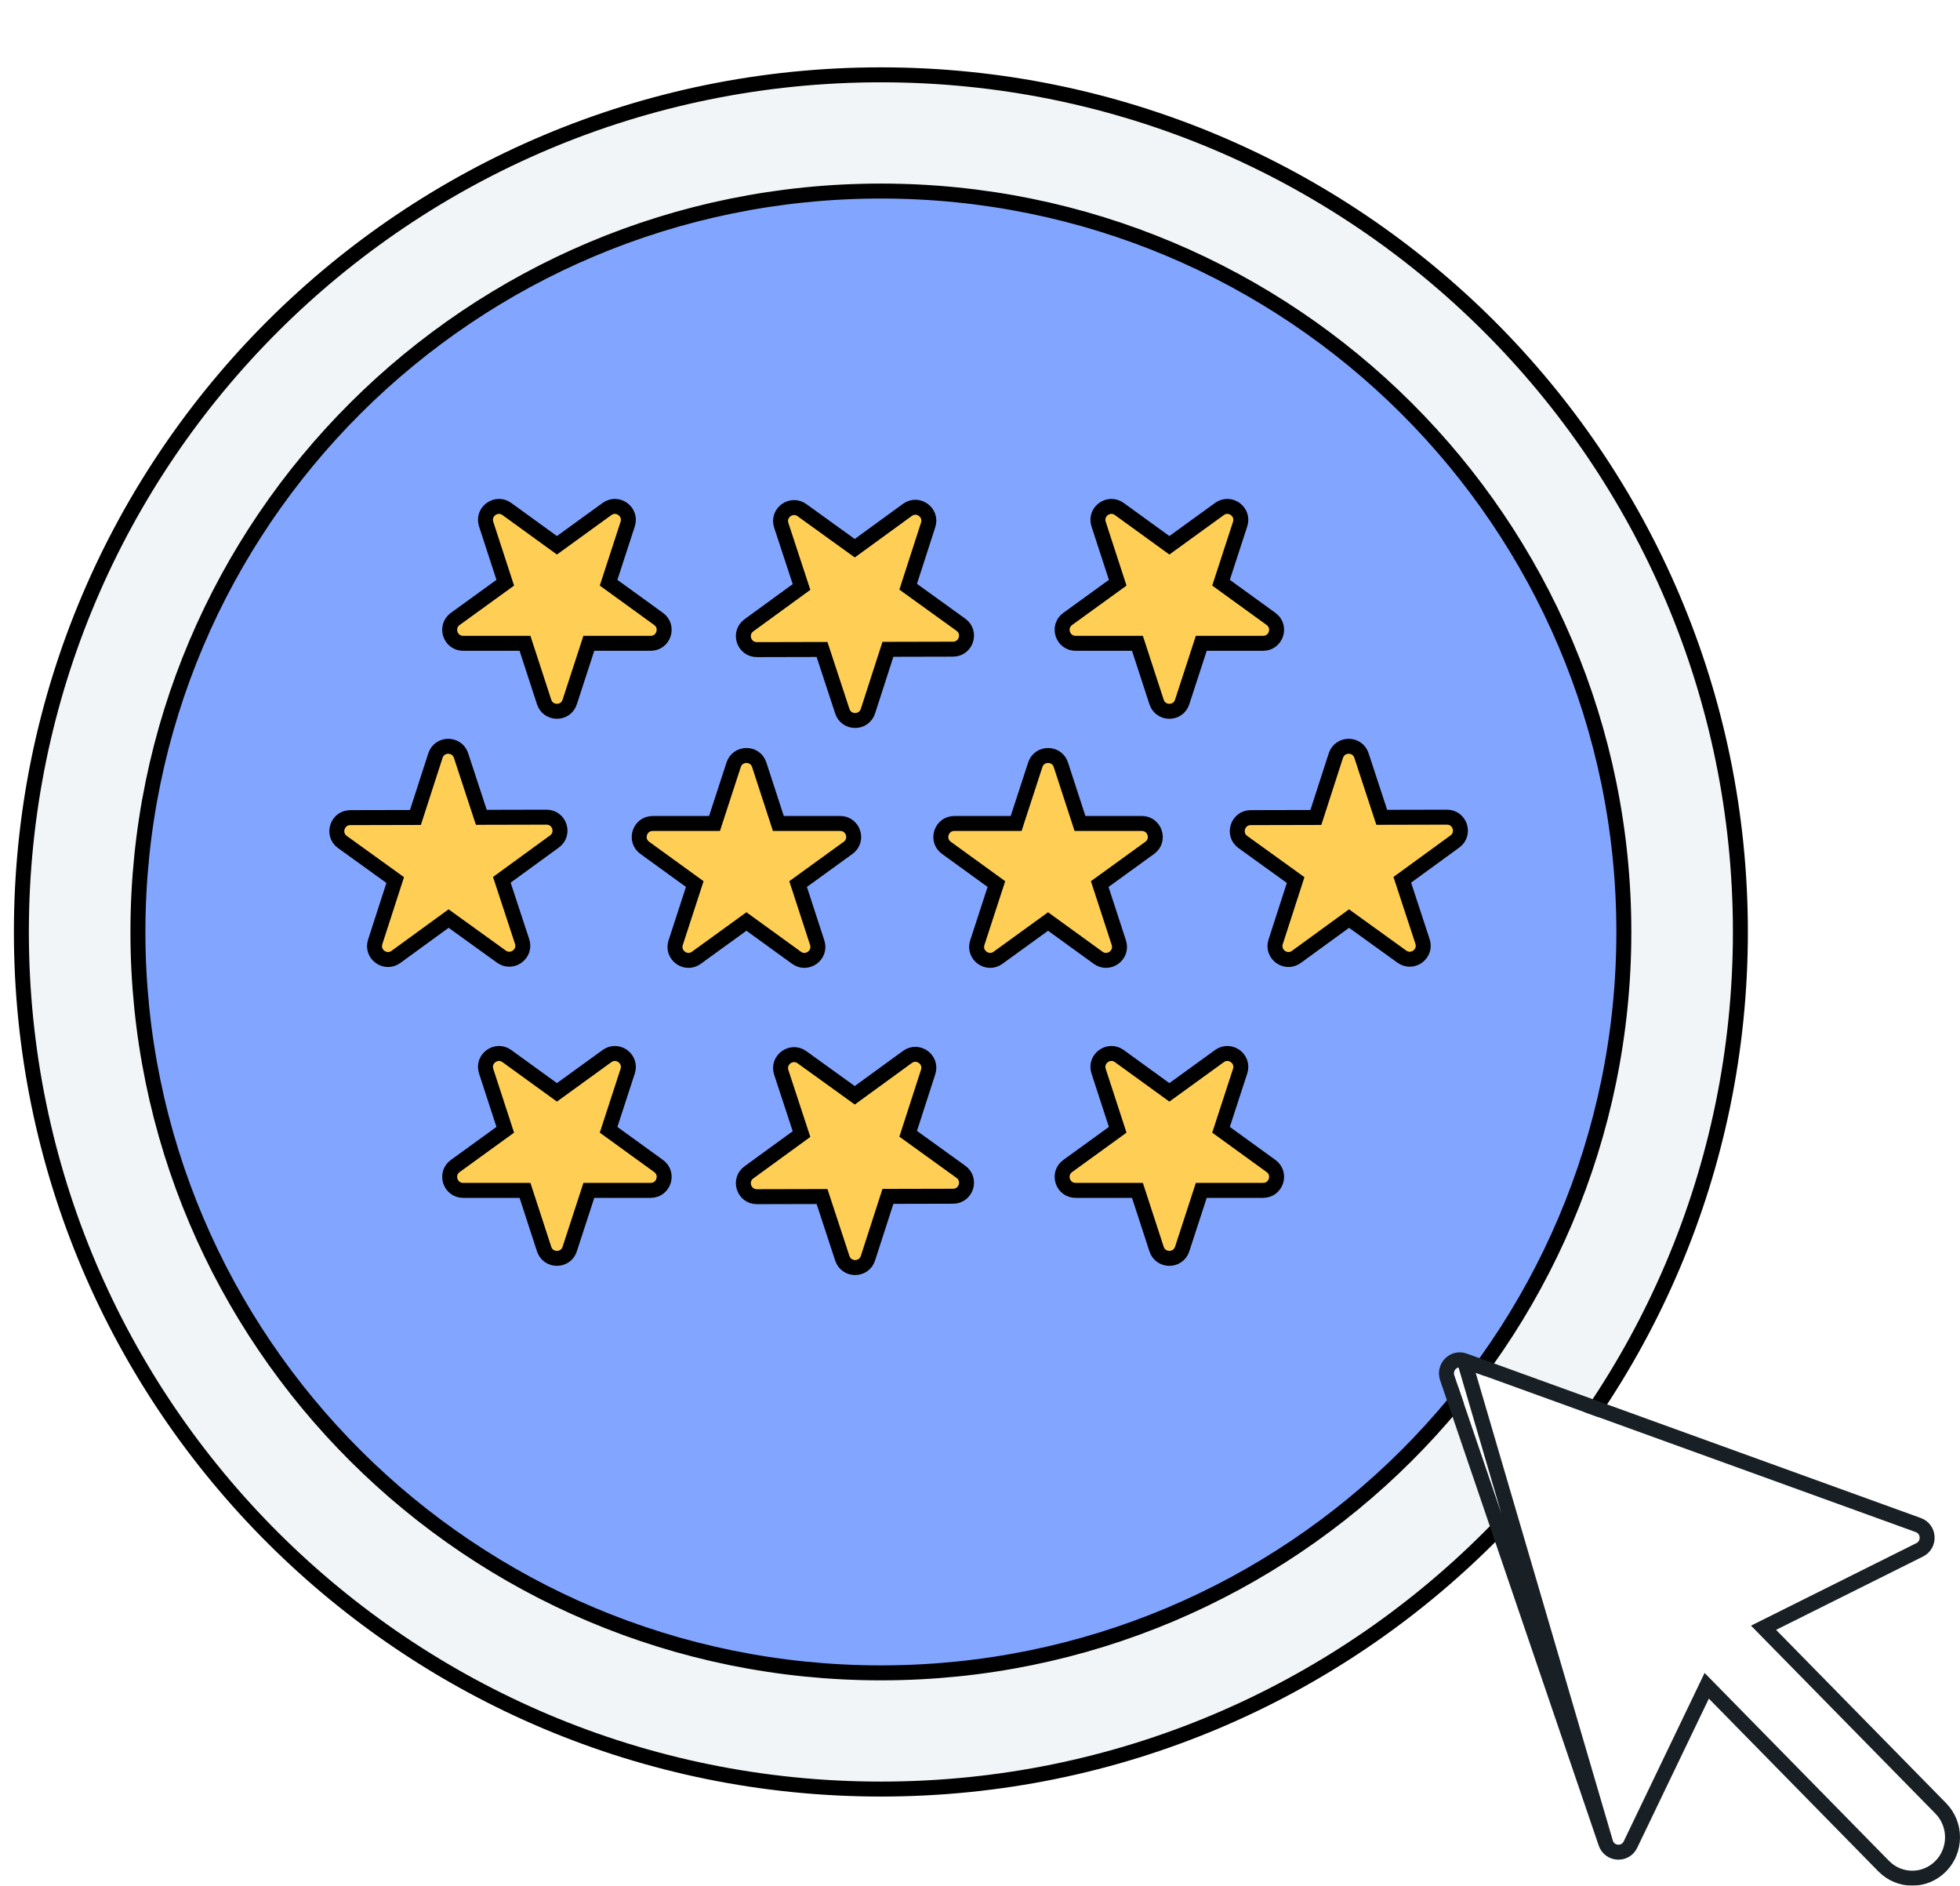 <svg width="131" height="126" viewBox="0 0 131 126" fill="none" xmlns="http://www.w3.org/2000/svg">
<g filter="url(#filter0_d_1870_48782)">
<ellipse cx="58.875" cy="58.273" rx="50.152" ry="50" fill="#FFE7D3"/>
</g>
<g filter="url(#filter1_d_1870_48782)">
<ellipse cx="58.875" cy="58.273" rx="50.152" ry="50" fill="#82A5FF"/>
</g>
<g filter="url(#filter2_d_1870_48782)">
<path fill-rule="evenodd" clip-rule="evenodd" d="M58.875 8.766C31.45 8.766 9.218 30.931 9.218 58.273C9.218 85.615 31.45 107.78 58.875 107.78C86.3 107.78 108.533 85.615 108.533 58.273C108.533 30.931 86.3 8.766 58.875 8.766ZM1.429 58.273C1.429 26.642 27.148 1 58.875 1C90.602 1 116.322 26.642 116.322 58.273C116.322 89.904 90.602 115.545 58.875 115.545C27.148 115.545 1.429 89.904 1.429 58.273Z" fill="#F2F5F7"/>
<path fill-rule="evenodd" clip-rule="evenodd" d="M58.875 8.766C31.45 8.766 9.218 30.931 9.218 58.273C9.218 85.615 31.45 107.78 58.875 107.78C86.3 107.78 108.533 85.615 108.533 58.273C108.533 30.931 86.3 8.766 58.875 8.766ZM1.429 58.273C1.429 26.642 27.148 1 58.875 1C90.602 1 116.322 26.642 116.322 58.273C116.322 89.904 90.602 115.545 58.875 115.545C27.148 115.545 1.429 89.904 1.429 58.273Z" stroke="black"/>
</g>
<g filter="url(#filter3_d_1870_48782)">
<path d="M107.797 118.993L97.196 87.898C97.087 87.58 97.389 87.275 97.701 87.388L128.041 98.373C128.37 98.492 128.396 98.956 128.082 99.112L117.205 104.538C117.119 104.581 117.101 104.697 117.168 104.765L129.358 117.187C130.214 118.059 130.214 119.473 129.358 120.346C128.502 121.218 127.114 121.218 126.258 120.346L114.068 107.924C114 107.856 113.887 107.875 113.845 107.962L108.524 119.037C108.37 119.358 107.912 119.33 107.797 118.993Z" fill="white"/>
<path d="M107.324 119.154L96.723 88.06C96.486 87.366 97.142 86.654 97.871 86.918M107.324 119.154L97.871 86.918M107.324 119.154C107.582 119.912 108.625 119.981 108.975 119.254L114.072 108.643L125.901 120.696C126.953 121.768 128.663 121.768 129.715 120.696C130.762 119.629 130.762 117.903 129.715 116.836L117.869 104.766L128.306 99.56C129.01 99.209 128.957 98.172 128.211 97.903L97.871 86.918M107.324 119.154L97.871 86.918" stroke="#182026"/>
</g>
<path d="M63.699 79.932C64.572 79.93 64.933 78.812 64.226 78.302L60.699 75.76L62.035 71.628C62.303 70.799 61.353 70.113 60.648 70.626L57.129 73.187L53.6 70.643C52.893 70.133 51.945 70.826 52.217 71.654L53.571 75.778L50.056 78.336C49.35 78.849 49.714 79.964 50.587 79.962L54.942 79.952L56.298 84.08C56.57 84.907 57.742 84.903 58.011 84.074L59.346 79.942L63.699 79.932ZM57.071 73.23C57.071 73.23 57.071 73.23 57.071 73.23L57.071 73.23ZM53.63 75.735L53.63 75.735L53.63 75.735ZM54.919 79.883L54.92 79.883L54.919 79.883Z" fill="#FFCF55" stroke="black"/>
<path d="M63.699 43.377C64.572 43.375 64.933 42.257 64.226 41.747L60.699 39.205L62.035 35.073C62.303 34.244 61.353 33.558 60.648 34.071L57.129 36.632L53.6 34.088C52.893 33.578 51.945 34.271 52.217 35.099L53.571 39.222L50.056 41.781C49.35 42.294 49.714 43.409 50.587 43.407L54.942 43.397L56.298 47.525C56.57 48.352 57.742 48.348 58.011 47.519L59.346 43.387L63.699 43.377ZM57.071 36.675C57.071 36.675 57.071 36.675 57.071 36.675L57.071 36.675ZM53.63 39.179L53.63 39.18L53.63 39.179ZM54.919 43.328L54.92 43.328L54.919 43.328Z" fill="#FFCF55" stroke="black"/>
<path d="M36.367 83.462C36.637 84.29 37.809 84.29 38.078 83.462L39.356 79.541L43.489 79.541C44.361 79.541 44.724 78.424 44.017 77.912L40.676 75.492L41.952 71.575C42.222 70.746 41.275 70.056 40.569 70.567L37.223 72.991L33.877 70.567C33.171 70.056 32.223 70.746 32.493 71.575L33.77 75.492L30.428 77.912C29.722 78.424 30.084 79.541 30.956 79.541L35.089 79.541L36.367 83.462ZM40.653 75.562L40.653 75.561L40.653 75.562ZM37.164 73.034C37.164 73.034 37.164 73.034 37.164 73.034L37.164 73.034Z" fill="#FFCF55" stroke="black"/>
<path d="M36.367 46.907C36.637 47.735 37.809 47.735 38.078 46.907L39.356 42.986L43.489 42.986C44.361 42.986 44.724 41.869 44.017 41.357L40.676 38.937L41.952 35.02C42.222 34.191 41.275 33.501 40.569 34.012L37.223 36.436L33.877 34.012C33.171 33.501 32.223 34.191 32.493 35.02L33.77 38.937L30.428 41.357C29.722 41.869 30.084 42.986 30.956 42.986L35.089 42.986L36.367 46.907ZM40.653 39.006L40.653 39.006L40.653 39.006ZM37.164 36.478C37.164 36.478 37.164 36.478 37.164 36.478L37.164 36.478Z" fill="#FFCF55" stroke="black"/>
<path d="M77.301 83.462C77.571 84.29 78.742 84.29 79.012 83.462L80.29 79.541L84.423 79.541C85.295 79.541 85.657 78.424 84.951 77.912L81.61 75.492L82.886 71.575C83.156 70.746 82.209 70.056 81.503 70.567L78.157 72.991L74.811 70.567C74.105 70.056 73.157 70.746 73.427 71.575L74.704 75.492L71.362 77.912C70.656 78.424 71.018 79.541 71.89 79.541L76.023 79.541L77.301 83.462ZM81.587 75.562L81.587 75.561L81.587 75.562ZM78.098 73.034C78.098 73.034 78.098 73.034 78.098 73.034L78.098 73.034Z" fill="#FFCF55" stroke="black"/>
<path d="M77.301 46.907C77.571 47.735 78.742 47.735 79.012 46.907L80.29 42.986L84.423 42.986C85.295 42.986 85.657 41.869 84.951 41.357L81.61 38.937L82.886 35.02C83.156 34.191 82.209 33.501 81.503 34.012L78.157 36.436L74.811 34.012C74.105 33.501 73.157 34.191 73.427 35.02L74.704 38.937L71.362 41.357C70.656 41.869 71.018 42.986 71.89 42.986L76.023 42.986L77.301 46.907ZM81.587 39.006L81.587 39.006L81.587 39.006ZM78.098 36.478C78.098 36.478 78.098 36.478 78.098 36.478L78.098 36.478Z" fill="#FFCF55" stroke="black"/>
<path d="M70.905 51.103C70.635 50.275 69.464 50.275 69.194 51.103L67.916 55.024H63.783C62.911 55.024 62.549 56.141 63.255 56.653L66.596 59.073L65.32 62.99C65.05 63.819 65.998 64.509 66.703 63.998L70.049 61.574L73.395 63.998C74.101 64.509 75.049 63.819 74.779 62.99L73.502 59.073L76.844 56.653C77.55 56.141 77.188 55.024 76.316 55.024H72.183L70.905 51.103ZM66.619 59.003L66.619 59.004L66.619 59.003ZM70.108 61.531C70.108 61.532 70.108 61.532 70.108 61.532L70.108 61.531Z" fill="#FFCF55" stroke="black"/>
<path d="M50.745 51.103C50.475 50.275 49.304 50.275 49.034 51.103L47.756 55.024H43.623C42.751 55.024 42.389 56.141 43.095 56.653L46.436 59.073L45.16 62.99C44.89 63.819 45.838 64.509 46.543 63.998L49.889 61.574L53.236 63.998C53.941 64.509 54.889 63.819 54.619 62.99L53.343 59.073L56.684 56.653C57.39 56.141 57.028 55.024 56.156 55.024H52.023L50.745 51.103ZM46.459 59.003L46.459 59.004L46.459 59.003ZM49.948 61.531C49.948 61.532 49.948 61.532 49.948 61.532L49.948 61.531Z" fill="#FFCF55" stroke="black"/>
<path d="M23.413 54.633C22.54 54.635 22.179 55.753 22.886 56.263L26.414 58.805L25.078 62.937C24.809 63.766 25.759 64.452 26.464 63.939L29.983 61.378L33.513 63.922C34.22 64.432 35.168 63.739 34.896 62.911L33.541 58.788L37.056 56.229C37.762 55.716 37.398 54.601 36.526 54.603L32.17 54.613L30.814 50.485C30.543 49.658 29.37 49.662 29.102 50.491L27.766 54.623L23.413 54.633ZM33.482 58.831L33.483 58.83L33.482 58.831Z" fill="#FFCF55" stroke="black"/>
<path d="M83.596 54.633C82.722 54.635 82.361 55.753 83.069 56.263L86.596 58.805L85.26 62.937C84.992 63.766 85.941 64.452 86.646 63.939L90.165 61.378L93.695 63.922C94.402 64.432 95.35 63.739 95.078 62.911L93.724 58.788L97.238 56.229C97.944 55.716 97.581 54.601 96.708 54.603L92.352 54.613L90.996 50.485C90.725 49.658 89.552 49.662 89.284 50.491L87.948 54.623L83.596 54.633ZM93.665 58.831L93.665 58.83L93.665 58.831Z" fill="#FFCF55" stroke="black"/>
<defs>
<filter id="filter0_d_1870_48782" x="8.723" y="8.273" width="100.304" height="104" filterUnits="userSpaceOnUse" color-interpolation-filters="sRGB">
<feFlood flood-opacity="0" result="BackgroundImageFix"/>
<feColorMatrix in="SourceAlpha" type="matrix" values="0 0 0 0 0 0 0 0 0 0 0 0 0 0 0 0 0 0 127 0" result="hardAlpha"/>
<feOffset dy="4"/>
<feComposite in2="hardAlpha" operator="out"/>
<feColorMatrix type="matrix" values="0 0 0 0 0 0 0 0 0 0 0 0 0 0 0 0 0 0 1 0"/>
<feBlend mode="normal" in2="BackgroundImageFix" result="effect1_dropShadow_1870_48782"/>
<feBlend mode="normal" in="SourceGraphic" in2="effect1_dropShadow_1870_48782" result="shape"/>
</filter>
<filter id="filter1_d_1870_48782" x="8.723" y="8.273" width="100.304" height="104" filterUnits="userSpaceOnUse" color-interpolation-filters="sRGB">
<feFlood flood-opacity="0" result="BackgroundImageFix"/>
<feColorMatrix in="SourceAlpha" type="matrix" values="0 0 0 0 0 0 0 0 0 0 0 0 0 0 0 0 0 0 127 0" result="hardAlpha"/>
<feOffset dy="4"/>
<feComposite in2="hardAlpha" operator="out"/>
<feColorMatrix type="matrix" values="0 0 0 0 0 0 0 0 0 0 0 0 0 0 0 0 0 0 1 0"/>
<feBlend mode="normal" in2="BackgroundImageFix" result="effect1_dropShadow_1870_48782"/>
<feBlend mode="normal" in="SourceGraphic" in2="effect1_dropShadow_1870_48782" result="shape"/>
</filter>
<filter id="filter2_d_1870_48782" x="0.929" y="0.5" width="115.894" height="119.545" filterUnits="userSpaceOnUse" color-interpolation-filters="sRGB">
<feFlood flood-opacity="0" result="BackgroundImageFix"/>
<feColorMatrix in="SourceAlpha" type="matrix" values="0 0 0 0 0 0 0 0 0 0 0 0 0 0 0 0 0 0 127 0" result="hardAlpha"/>
<feOffset dy="4"/>
<feComposite in2="hardAlpha" operator="out"/>
<feColorMatrix type="matrix" values="0 0 0 0 0 0 0 0 0 0 0 0 0 0 0 0 0 0 1 0"/>
<feBlend mode="normal" in2="BackgroundImageFix" result="effect1_dropShadow_1870_48782"/>
<feBlend mode="normal" in="SourceGraphic" in2="effect1_dropShadow_1870_48782" result="shape"/>
</filter>
<filter id="filter3_d_1870_48782" x="96.174" y="86.359" width="34.826" height="39.641" filterUnits="userSpaceOnUse" color-interpolation-filters="sRGB">
<feFlood flood-opacity="0" result="BackgroundImageFix"/>
<feColorMatrix in="SourceAlpha" type="matrix" values="0 0 0 0 0 0 0 0 0 0 0 0 0 0 0 0 0 0 127 0" result="hardAlpha"/>
<feOffset dy="4"/>
<feComposite in2="hardAlpha" operator="out"/>
<feColorMatrix type="matrix" values="0 0 0 0 0 0 0 0 0 0 0 0 0 0 0 0 0 0 1 0"/>
<feBlend mode="normal" in2="BackgroundImageFix" result="effect1_dropShadow_1870_48782"/>
<feBlend mode="normal" in="SourceGraphic" in2="effect1_dropShadow_1870_48782" result="shape"/>
</filter>
</defs>
</svg>
